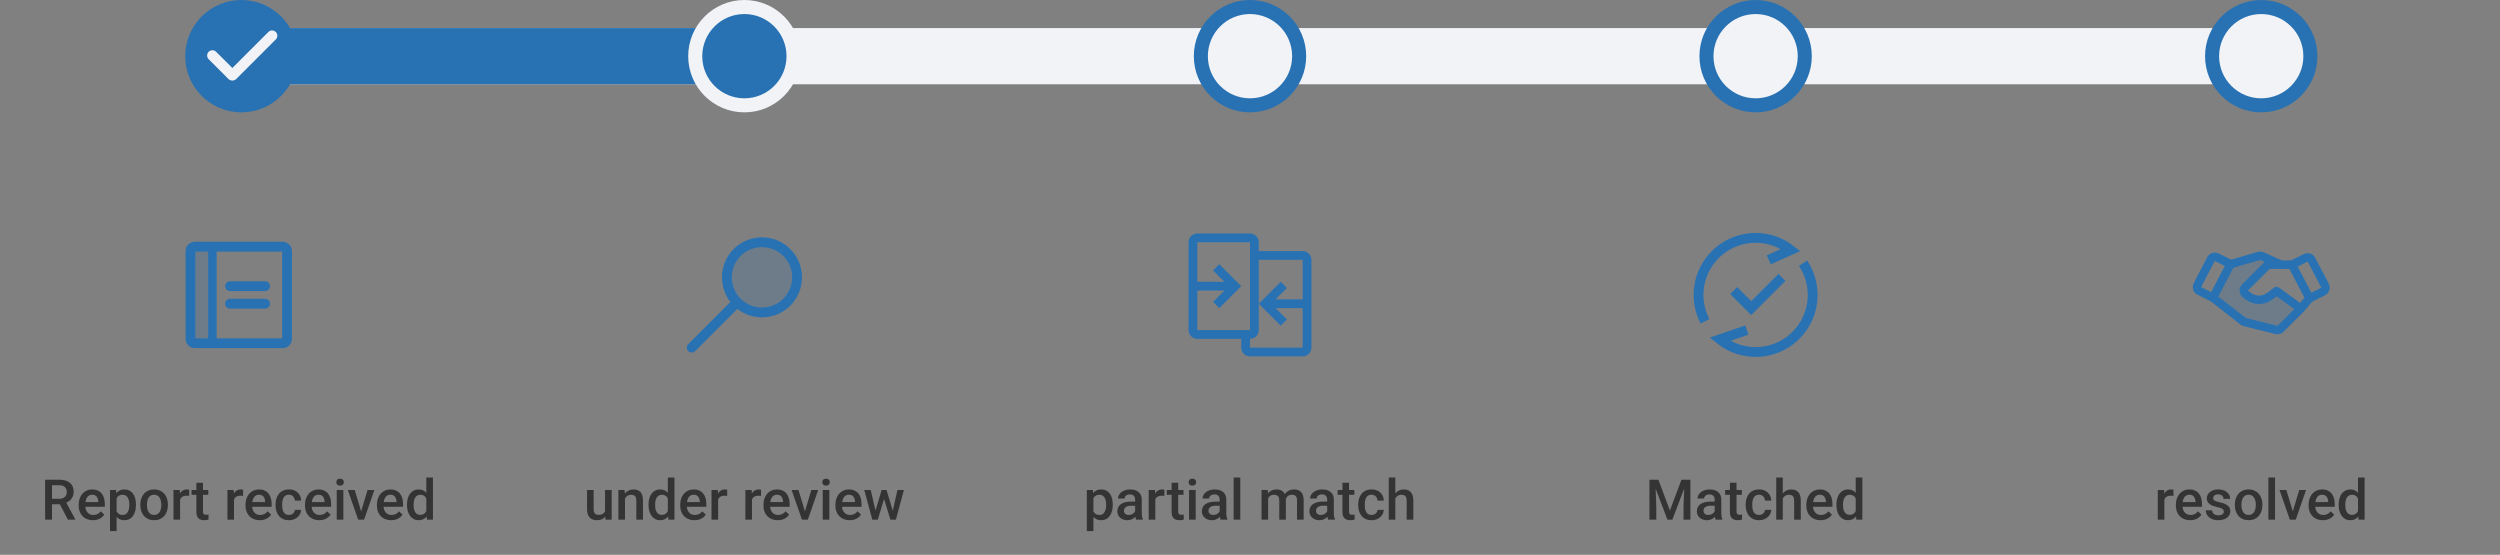 <svg width="356" height="79" viewBox="0 0 356 79" fill="none" xmlns="http://www.w3.org/2000/svg">
<rect x="0" y="0" width="356" height="79" fill="#808080" stroke="none"/>
<rect x="26.688" y="4" width="301" height="8" rx="4" fill="#F2F3F7"/>
<rect x="29" y="4" width="76" height="8" rx="4" fill="#2872B3"/>
<circle cx="34.375" cy="8" r="8" fill="#2872B3"/>
<path fill-rule="evenodd" clip-rule="evenodd" d="M39.273 4.556C39.414 4.696 39.493 4.887 39.493 5.086C39.493 5.285 39.414 5.475 39.273 5.616L33.651 11.238C33.577 11.312 33.489 11.371 33.392 11.411C33.295 11.451 33.191 11.472 33.086 11.472C32.981 11.472 32.877 11.451 32.78 11.411C32.682 11.371 32.594 11.312 32.52 11.238L29.727 8.445C29.655 8.376 29.598 8.293 29.559 8.202C29.52 8.11 29.499 8.012 29.498 7.912C29.497 7.812 29.516 7.714 29.554 7.622C29.592 7.529 29.647 7.446 29.718 7.375C29.788 7.305 29.872 7.249 29.964 7.211C30.056 7.174 30.155 7.155 30.255 7.156C30.354 7.156 30.453 7.177 30.544 7.216C30.636 7.256 30.718 7.313 30.788 7.385L33.086 9.682L38.212 4.556C38.282 4.486 38.364 4.431 38.455 4.393C38.546 4.355 38.644 4.336 38.742 4.336C38.841 4.336 38.939 4.355 39.03 4.393C39.121 4.431 39.203 4.486 39.273 4.556Z" fill="#F2F3F7"/>
<circle cx="106" cy="8" r="7" fill="#2872B3" stroke="#F2F3F7" stroke-width="2"/>
<circle cx="178" cy="8" r="7" fill="#F2F3F7" stroke="#2872B3" stroke-width="2"/>
<circle cx="250" cy="8" r="7" fill="#F2F3F7" stroke="#2872B3" stroke-width="2"/>
<circle cx="322" cy="8" r="7" fill="#F2F3F7" stroke="#2872B3" stroke-width="2"/>
<path opacity="0.2" d="M30.25 48.875H27.75C27.584 48.875 27.425 48.809 27.308 48.692C27.191 48.575 27.125 48.416 27.125 48.25V35.75C27.125 35.584 27.191 35.425 27.308 35.308C27.425 35.191 27.584 35.125 27.75 35.125H30.25V48.875Z" fill="#2872B3"/>
<path d="M32.75 40.75H37.75" stroke="#2872B3" stroke-width="1.4" stroke-linecap="round" stroke-linejoin="round"/>
<path d="M32.75 43.25H37.75" stroke="#2872B3" stroke-width="1.4" stroke-linecap="round" stroke-linejoin="round"/>
<path d="M40.25 35.125H27.75C27.405 35.125 27.125 35.405 27.125 35.75V48.25C27.125 48.595 27.405 48.875 27.75 48.875H40.25C40.595 48.875 40.875 48.595 40.875 48.25V35.75C40.875 35.405 40.595 35.125 40.25 35.125Z" stroke="#2872B3" stroke-width="1.4" stroke-linecap="round" stroke-linejoin="round"/>
<path d="M30.25 35.125V48.875" stroke="#2872B3" stroke-width="1.2" stroke-linecap="round" stroke-linejoin="round"/>
<path d="M6.426 68.312H8.438C8.87 68.312 9.238 68.378 9.543 68.508C9.848 68.638 10.081 68.831 10.242 69.086C10.406 69.338 10.488 69.651 10.488 70.023C10.488 70.307 10.436 70.557 10.332 70.773C10.228 70.99 10.081 71.172 9.891 71.32C9.701 71.466 9.474 71.579 9.211 71.66L8.914 71.805H7.105L7.098 71.027H8.453C8.688 71.027 8.883 70.986 9.039 70.902C9.195 70.819 9.312 70.706 9.391 70.562C9.471 70.417 9.512 70.253 9.512 70.07C9.512 69.872 9.473 69.701 9.395 69.555C9.319 69.406 9.202 69.293 9.043 69.215C8.884 69.134 8.682 69.094 8.438 69.094H7.406V74H6.426V68.312ZM9.672 74L8.336 71.445L9.363 71.441L10.719 73.949V74H9.672ZM13.234 74.078C12.922 74.078 12.639 74.027 12.387 73.926C12.137 73.822 11.923 73.677 11.746 73.492C11.572 73.307 11.438 73.09 11.344 72.84C11.25 72.59 11.203 72.32 11.203 72.031V71.875C11.203 71.544 11.251 71.245 11.348 70.977C11.444 70.708 11.578 70.479 11.75 70.289C11.922 70.096 12.125 69.949 12.359 69.848C12.594 69.746 12.848 69.695 13.121 69.695C13.423 69.695 13.688 69.746 13.914 69.848C14.141 69.949 14.328 70.092 14.477 70.277C14.628 70.46 14.74 70.677 14.812 70.93C14.888 71.182 14.926 71.461 14.926 71.766V72.168H11.66V71.492H13.996V71.418C13.991 71.249 13.957 71.09 13.895 70.941C13.835 70.793 13.742 70.673 13.617 70.582C13.492 70.491 13.325 70.445 13.117 70.445C12.961 70.445 12.822 70.479 12.699 70.547C12.579 70.612 12.479 70.707 12.398 70.832C12.318 70.957 12.255 71.108 12.211 71.285C12.169 71.46 12.148 71.656 12.148 71.875V72.031C12.148 72.216 12.173 72.388 12.223 72.547C12.275 72.703 12.35 72.84 12.449 72.957C12.548 73.074 12.668 73.167 12.809 73.234C12.949 73.299 13.109 73.332 13.289 73.332C13.516 73.332 13.717 73.287 13.895 73.195C14.072 73.104 14.225 72.975 14.355 72.809L14.852 73.289C14.76 73.422 14.642 73.549 14.496 73.672C14.35 73.792 14.172 73.889 13.961 73.965C13.753 74.04 13.51 74.078 13.234 74.078ZM16.605 70.586V75.625H15.664V69.773H16.531L16.605 70.586ZM19.359 71.848V71.93C19.359 72.237 19.323 72.522 19.25 72.785C19.18 73.046 19.074 73.273 18.934 73.469C18.796 73.662 18.625 73.811 18.422 73.918C18.219 74.025 17.984 74.078 17.719 74.078C17.456 74.078 17.225 74.03 17.027 73.934C16.832 73.835 16.667 73.695 16.531 73.516C16.396 73.336 16.287 73.125 16.203 72.883C16.122 72.638 16.065 72.37 16.031 72.078V71.762C16.065 71.452 16.122 71.171 16.203 70.918C16.287 70.665 16.396 70.448 16.531 70.266C16.667 70.083 16.832 69.943 17.027 69.844C17.223 69.745 17.451 69.695 17.711 69.695C17.977 69.695 18.212 69.747 18.418 69.852C18.624 69.953 18.797 70.099 18.938 70.289C19.078 70.477 19.184 70.703 19.254 70.969C19.324 71.232 19.359 71.525 19.359 71.848ZM18.418 71.93V71.848C18.418 71.652 18.4 71.471 18.363 71.305C18.327 71.135 18.27 70.987 18.191 70.859C18.113 70.732 18.013 70.633 17.891 70.562C17.771 70.49 17.626 70.453 17.457 70.453C17.29 70.453 17.147 70.482 17.027 70.539C16.908 70.594 16.807 70.671 16.727 70.769C16.646 70.868 16.583 70.984 16.539 71.117C16.495 71.247 16.463 71.389 16.445 71.543V72.301C16.477 72.488 16.53 72.66 16.605 72.816C16.681 72.973 16.788 73.098 16.926 73.191C17.066 73.283 17.246 73.328 17.465 73.328C17.634 73.328 17.779 73.292 17.898 73.219C18.018 73.146 18.116 73.046 18.191 72.918C18.27 72.788 18.327 72.638 18.363 72.469C18.4 72.299 18.418 72.12 18.418 71.93ZM19.98 71.934V71.844C19.98 71.539 20.025 71.257 20.113 70.996C20.202 70.733 20.329 70.505 20.496 70.312C20.665 70.117 20.871 69.966 21.113 69.859C21.358 69.75 21.634 69.695 21.941 69.695C22.251 69.695 22.527 69.75 22.77 69.859C23.014 69.966 23.221 70.117 23.391 70.312C23.56 70.505 23.689 70.733 23.777 70.996C23.866 71.257 23.91 71.539 23.91 71.844V71.934C23.91 72.238 23.866 72.521 23.777 72.781C23.689 73.042 23.56 73.269 23.391 73.465C23.221 73.658 23.016 73.809 22.773 73.918C22.531 74.025 22.256 74.078 21.949 74.078C21.639 74.078 21.362 74.025 21.117 73.918C20.875 73.809 20.669 73.658 20.5 73.465C20.331 73.269 20.202 73.042 20.113 72.781C20.025 72.521 19.98 72.238 19.98 71.934ZM20.922 71.844V71.934C20.922 72.124 20.941 72.303 20.98 72.473C21.02 72.642 21.081 72.79 21.164 72.918C21.247 73.046 21.354 73.146 21.484 73.219C21.615 73.292 21.77 73.328 21.949 73.328C22.124 73.328 22.275 73.292 22.402 73.219C22.533 73.146 22.639 73.046 22.723 72.918C22.806 72.79 22.867 72.642 22.906 72.473C22.948 72.303 22.969 72.124 22.969 71.934V71.844C22.969 71.656 22.948 71.479 22.906 71.312C22.867 71.143 22.805 70.993 22.719 70.863C22.635 70.733 22.529 70.632 22.398 70.559C22.271 70.483 22.119 70.445 21.941 70.445C21.764 70.445 21.611 70.483 21.48 70.559C21.353 70.632 21.247 70.733 21.164 70.863C21.081 70.993 21.02 71.143 20.98 71.312C20.941 71.479 20.922 71.656 20.922 71.844ZM25.645 70.578V74H24.703V69.773H25.602L25.645 70.578ZM26.938 69.746L26.93 70.621C26.872 70.611 26.81 70.603 26.742 70.598C26.677 70.592 26.612 70.59 26.547 70.59C26.385 70.59 26.244 70.613 26.121 70.66C25.999 70.704 25.896 70.769 25.812 70.856C25.732 70.939 25.669 71.04 25.625 71.16C25.581 71.28 25.555 71.414 25.547 71.562L25.332 71.578C25.332 71.312 25.358 71.066 25.41 70.84C25.462 70.613 25.54 70.414 25.645 70.242C25.751 70.07 25.884 69.936 26.043 69.84C26.204 69.743 26.391 69.695 26.602 69.695C26.659 69.695 26.72 69.701 26.785 69.711C26.853 69.721 26.904 69.733 26.938 69.746ZM29.66 69.773V70.461H27.277V69.773H29.66ZM27.965 68.738H28.906V72.832C28.906 72.962 28.924 73.062 28.961 73.133C29 73.201 29.053 73.246 29.121 73.269C29.189 73.293 29.268 73.305 29.359 73.305C29.424 73.305 29.487 73.301 29.547 73.293C29.607 73.285 29.655 73.277 29.691 73.269L29.695 73.988C29.617 74.012 29.526 74.033 29.422 74.051C29.32 74.069 29.203 74.078 29.07 74.078C28.854 74.078 28.663 74.04 28.496 73.965C28.329 73.887 28.199 73.76 28.105 73.586C28.012 73.412 27.965 73.18 27.965 72.891V68.738ZM33.324 70.578V74H32.383V69.773H33.281L33.324 70.578ZM34.617 69.746L34.609 70.621C34.552 70.611 34.49 70.603 34.422 70.598C34.357 70.592 34.292 70.59 34.227 70.59C34.065 70.59 33.923 70.613 33.801 70.66C33.678 70.704 33.575 70.769 33.492 70.856C33.411 70.939 33.349 71.04 33.305 71.16C33.26 71.28 33.234 71.414 33.227 71.562L33.012 71.578C33.012 71.312 33.038 71.066 33.09 70.84C33.142 70.613 33.22 70.414 33.324 70.242C33.431 70.07 33.564 69.936 33.723 69.84C33.884 69.743 34.07 69.695 34.281 69.695C34.339 69.695 34.4 69.701 34.465 69.711C34.533 69.721 34.583 69.733 34.617 69.746ZM36.992 74.078C36.68 74.078 36.397 74.027 36.145 73.926C35.895 73.822 35.681 73.677 35.504 73.492C35.329 73.307 35.195 73.09 35.102 72.84C35.008 72.59 34.961 72.32 34.961 72.031V71.875C34.961 71.544 35.009 71.245 35.105 70.977C35.202 70.708 35.336 70.479 35.508 70.289C35.68 70.096 35.883 69.949 36.117 69.848C36.352 69.746 36.605 69.695 36.879 69.695C37.181 69.695 37.445 69.746 37.672 69.848C37.898 69.949 38.086 70.092 38.234 70.277C38.385 70.46 38.497 70.677 38.57 70.93C38.646 71.182 38.684 71.461 38.684 71.766V72.168H35.418V71.492H37.754V71.418C37.749 71.249 37.715 71.09 37.652 70.941C37.592 70.793 37.5 70.673 37.375 70.582C37.25 70.491 37.083 70.445 36.875 70.445C36.719 70.445 36.579 70.479 36.457 70.547C36.337 70.612 36.237 70.707 36.156 70.832C36.075 70.957 36.013 71.108 35.969 71.285C35.927 71.46 35.906 71.656 35.906 71.875V72.031C35.906 72.216 35.931 72.388 35.98 72.547C36.033 72.703 36.108 72.84 36.207 72.957C36.306 73.074 36.426 73.167 36.566 73.234C36.707 73.299 36.867 73.332 37.047 73.332C37.273 73.332 37.475 73.287 37.652 73.195C37.829 73.104 37.983 72.975 38.113 72.809L38.609 73.289C38.518 73.422 38.4 73.549 38.254 73.672C38.108 73.792 37.93 73.889 37.719 73.965C37.51 74.04 37.268 74.078 36.992 74.078ZM41.145 73.328C41.298 73.328 41.436 73.298 41.559 73.238C41.684 73.176 41.784 73.09 41.859 72.981C41.938 72.871 41.98 72.745 41.988 72.602H42.875C42.87 72.875 42.789 73.124 42.633 73.348C42.477 73.572 42.27 73.75 42.012 73.883C41.754 74.013 41.469 74.078 41.156 74.078C40.833 74.078 40.552 74.023 40.312 73.914C40.073 73.802 39.874 73.648 39.715 73.453C39.556 73.258 39.436 73.033 39.355 72.777C39.277 72.522 39.238 72.249 39.238 71.957V71.82C39.238 71.529 39.277 71.255 39.355 71C39.436 70.742 39.556 70.516 39.715 70.32C39.874 70.125 40.073 69.973 40.312 69.863C40.552 69.751 40.832 69.695 41.152 69.695C41.491 69.695 41.788 69.763 42.043 69.898C42.298 70.031 42.499 70.217 42.645 70.457C42.793 70.694 42.87 70.97 42.875 71.285H41.988C41.98 71.129 41.941 70.988 41.871 70.863C41.803 70.736 41.707 70.634 41.582 70.559C41.46 70.483 41.312 70.445 41.141 70.445C40.95 70.445 40.793 70.484 40.668 70.562C40.543 70.638 40.445 70.742 40.375 70.875C40.305 71.005 40.254 71.152 40.223 71.316C40.194 71.478 40.18 71.646 40.18 71.82V71.957C40.18 72.132 40.194 72.301 40.223 72.465C40.251 72.629 40.301 72.776 40.371 72.906C40.444 73.034 40.543 73.137 40.668 73.215C40.793 73.29 40.952 73.328 41.145 73.328ZM45.461 74.078C45.148 74.078 44.866 74.027 44.613 73.926C44.363 73.822 44.15 73.677 43.973 73.492C43.798 73.307 43.664 73.09 43.57 72.84C43.477 72.59 43.43 72.32 43.43 72.031V71.875C43.43 71.544 43.478 71.245 43.574 70.977C43.671 70.708 43.805 70.479 43.977 70.289C44.148 70.096 44.352 69.949 44.586 69.848C44.82 69.746 45.074 69.695 45.348 69.695C45.65 69.695 45.914 69.746 46.141 69.848C46.367 69.949 46.555 70.092 46.703 70.277C46.854 70.46 46.966 70.677 47.039 70.93C47.115 71.182 47.152 71.461 47.152 71.766V72.168H43.887V71.492H46.223V71.418C46.217 71.249 46.184 71.09 46.121 70.941C46.061 70.793 45.969 70.673 45.844 70.582C45.719 70.491 45.552 70.445 45.344 70.445C45.188 70.445 45.048 70.479 44.926 70.547C44.806 70.612 44.706 70.707 44.625 70.832C44.544 70.957 44.482 71.108 44.438 71.285C44.396 71.46 44.375 71.656 44.375 71.875V72.031C44.375 72.216 44.4 72.388 44.449 72.547C44.501 72.703 44.577 72.84 44.676 72.957C44.775 73.074 44.895 73.167 45.035 73.234C45.176 73.299 45.336 73.332 45.516 73.332C45.742 73.332 45.944 73.287 46.121 73.195C46.298 73.104 46.452 72.975 46.582 72.809L47.078 73.289C46.987 73.422 46.868 73.549 46.723 73.672C46.577 73.792 46.398 73.889 46.188 73.965C45.979 74.04 45.737 74.078 45.461 74.078ZM48.895 69.773V74H47.949V69.773H48.895ZM47.887 68.664C47.887 68.521 47.934 68.402 48.027 68.309C48.124 68.212 48.257 68.164 48.426 68.164C48.592 68.164 48.724 68.212 48.82 68.309C48.917 68.402 48.965 68.521 48.965 68.664C48.965 68.805 48.917 68.922 48.82 69.016C48.724 69.109 48.592 69.156 48.426 69.156C48.257 69.156 48.124 69.109 48.027 69.016C47.934 68.922 47.887 68.805 47.887 68.664ZM51.301 73.254L52.336 69.773H53.312L51.844 74H51.234L51.301 73.254ZM50.508 69.773L51.562 73.269L51.613 74H51.004L49.527 69.773H50.508ZM55.703 74.078C55.391 74.078 55.108 74.027 54.855 73.926C54.605 73.822 54.392 73.677 54.215 73.492C54.04 73.307 53.906 73.09 53.812 72.84C53.719 72.59 53.672 72.32 53.672 72.031V71.875C53.672 71.544 53.72 71.245 53.816 70.977C53.913 70.708 54.047 70.479 54.219 70.289C54.391 70.096 54.594 69.949 54.828 69.848C55.062 69.746 55.316 69.695 55.59 69.695C55.892 69.695 56.156 69.746 56.383 69.848C56.609 69.949 56.797 70.092 56.945 70.277C57.096 70.46 57.208 70.677 57.281 70.93C57.357 71.182 57.395 71.461 57.395 71.766V72.168H54.129V71.492H56.465V71.418C56.46 71.249 56.426 71.09 56.363 70.941C56.303 70.793 56.211 70.673 56.086 70.582C55.961 70.491 55.794 70.445 55.586 70.445C55.43 70.445 55.29 70.479 55.168 70.547C55.048 70.612 54.948 70.707 54.867 70.832C54.786 70.957 54.724 71.108 54.68 71.285C54.638 71.46 54.617 71.656 54.617 71.875V72.031C54.617 72.216 54.642 72.388 54.691 72.547C54.743 72.703 54.819 72.84 54.918 72.957C55.017 73.074 55.137 73.167 55.277 73.234C55.418 73.299 55.578 73.332 55.758 73.332C55.984 73.332 56.186 73.287 56.363 73.195C56.54 73.104 56.694 72.975 56.824 72.809L57.32 73.289C57.229 73.422 57.111 73.549 56.965 73.672C56.819 73.792 56.641 73.889 56.43 73.965C56.221 74.04 55.979 74.078 55.703 74.078ZM60.707 73.125V68H61.652V74H60.797L60.707 73.125ZM57.957 71.934V71.852C57.957 71.531 57.995 71.24 58.07 70.977C58.146 70.711 58.255 70.483 58.398 70.293C58.542 70.1 58.716 69.953 58.922 69.852C59.128 69.747 59.359 69.695 59.617 69.695C59.872 69.695 60.096 69.745 60.289 69.844C60.482 69.943 60.646 70.085 60.781 70.269C60.917 70.452 61.025 70.671 61.105 70.926C61.186 71.178 61.243 71.46 61.277 71.769V72.031C61.243 72.333 61.186 72.609 61.105 72.859C61.025 73.109 60.917 73.326 60.781 73.508C60.646 73.69 60.48 73.831 60.285 73.93C60.092 74.029 59.867 74.078 59.609 74.078C59.354 74.078 59.124 74.025 58.918 73.918C58.715 73.811 58.542 73.662 58.398 73.469C58.255 73.276 58.146 73.049 58.07 72.789C57.995 72.526 57.957 72.241 57.957 71.934ZM58.898 71.852V71.934C58.898 72.126 58.915 72.306 58.949 72.473C58.986 72.639 59.042 72.787 59.117 72.914C59.193 73.039 59.29 73.138 59.41 73.211C59.533 73.281 59.678 73.316 59.848 73.316C60.061 73.316 60.237 73.269 60.375 73.176C60.513 73.082 60.621 72.956 60.699 72.797C60.78 72.635 60.835 72.456 60.863 72.258V71.551C60.848 71.397 60.815 71.254 60.766 71.121C60.719 70.988 60.655 70.872 60.574 70.773C60.493 70.672 60.393 70.594 60.273 70.539C60.156 70.482 60.017 70.453 59.855 70.453C59.684 70.453 59.538 70.49 59.418 70.562C59.298 70.635 59.199 70.736 59.121 70.863C59.046 70.991 58.99 71.139 58.953 71.309C58.917 71.478 58.898 71.659 58.898 71.852Z" fill="#343434"/>
<path d="M104.967 43.033C103.017 41.083 103.017 37.917 104.967 35.958C106.917 34.008 110.083 34.008 112.042 35.958C113.992 37.908 113.992 41.075 112.042 43.033C110.092 44.983 106.925 44.983 104.967 43.033Z" fill="#2872B3" fill-opacity="0.2" stroke="#2872B3" stroke-width="1.4" stroke-linecap="round" stroke-linejoin="round"/>
<path d="M104.75 43.25L98.5 49.5" stroke="#2872B3" stroke-width="1.4" stroke-linecap="round" stroke-linejoin="round"/>
<path d="M86.156 73.004V69.773H87.102V74H86.211L86.156 73.004ZM86.289 72.125L86.606 72.117C86.606 72.401 86.574 72.663 86.512 72.902C86.449 73.139 86.353 73.346 86.223 73.523C86.092 73.698 85.926 73.835 85.723 73.934C85.519 74.03 85.276 74.078 84.992 74.078C84.787 74.078 84.598 74.048 84.426 73.988C84.254 73.928 84.106 73.836 83.981 73.711C83.858 73.586 83.763 73.423 83.695 73.223C83.628 73.022 83.594 72.783 83.594 72.504V69.773H84.535V72.512C84.535 72.665 84.553 72.794 84.59 72.898C84.626 73 84.676 73.082 84.738 73.144C84.801 73.207 84.874 73.251 84.957 73.277C85.04 73.303 85.129 73.316 85.223 73.316C85.491 73.316 85.702 73.264 85.856 73.16C86.012 73.053 86.122 72.91 86.188 72.731C86.255 72.551 86.289 72.349 86.289 72.125ZM89 70.676V74H88.059V69.773H88.945L89 70.676ZM88.832 71.731L88.527 71.727C88.53 71.427 88.572 71.152 88.652 70.902C88.736 70.652 88.85 70.438 88.996 70.258C89.144 70.078 89.322 69.94 89.527 69.844C89.733 69.745 89.962 69.695 90.215 69.695C90.418 69.695 90.602 69.724 90.766 69.781C90.932 69.836 91.074 69.926 91.191 70.051C91.311 70.176 91.402 70.338 91.465 70.539C91.527 70.737 91.559 70.981 91.559 71.269V74H90.613V71.266C90.613 71.062 90.583 70.902 90.523 70.785C90.466 70.665 90.382 70.581 90.269 70.531C90.16 70.479 90.023 70.453 89.859 70.453C89.698 70.453 89.553 70.487 89.426 70.555C89.298 70.622 89.19 70.715 89.102 70.832C89.016 70.949 88.949 71.085 88.902 71.238C88.856 71.392 88.832 71.556 88.832 71.731ZM95.098 73.125V68H96.043V74H95.188L95.098 73.125ZM92.348 71.934V71.852C92.348 71.531 92.385 71.24 92.461 70.977C92.537 70.711 92.646 70.483 92.789 70.293C92.932 70.1 93.107 69.953 93.312 69.852C93.518 69.747 93.75 69.695 94.008 69.695C94.263 69.695 94.487 69.745 94.68 69.844C94.872 69.943 95.037 70.085 95.172 70.269C95.307 70.452 95.415 70.671 95.496 70.926C95.577 71.178 95.634 71.46 95.668 71.769V72.031C95.634 72.333 95.577 72.609 95.496 72.859C95.415 73.109 95.307 73.326 95.172 73.508C95.037 73.69 94.871 73.831 94.676 73.93C94.483 74.029 94.258 74.078 94 74.078C93.745 74.078 93.514 74.025 93.309 73.918C93.106 73.811 92.932 73.662 92.789 73.469C92.646 73.276 92.537 73.049 92.461 72.789C92.385 72.526 92.348 72.241 92.348 71.934ZM93.289 71.852V71.934C93.289 72.126 93.306 72.306 93.34 72.473C93.376 72.639 93.432 72.787 93.508 72.914C93.583 73.039 93.681 73.138 93.801 73.211C93.923 73.281 94.069 73.316 94.238 73.316C94.452 73.316 94.628 73.269 94.766 73.176C94.904 73.082 95.012 72.956 95.09 72.797C95.171 72.635 95.225 72.456 95.254 72.258V71.551C95.238 71.397 95.206 71.254 95.156 71.121C95.109 70.988 95.046 70.872 94.965 70.773C94.884 70.672 94.784 70.594 94.664 70.539C94.547 70.482 94.408 70.453 94.246 70.453C94.074 70.453 93.928 70.49 93.809 70.562C93.689 70.635 93.59 70.736 93.512 70.863C93.436 70.991 93.38 71.139 93.344 71.309C93.307 71.478 93.289 71.659 93.289 71.852ZM98.891 74.078C98.578 74.078 98.296 74.027 98.043 73.926C97.793 73.822 97.579 73.677 97.402 73.492C97.228 73.307 97.094 73.09 97 72.84C96.906 72.59 96.859 72.32 96.859 72.031V71.875C96.859 71.544 96.908 71.245 97.004 70.977C97.1 70.708 97.234 70.479 97.406 70.289C97.578 70.096 97.781 69.949 98.016 69.848C98.25 69.746 98.504 69.695 98.777 69.695C99.079 69.695 99.344 69.746 99.57 69.848C99.797 69.949 99.984 70.092 100.133 70.277C100.284 70.46 100.396 70.677 100.469 70.93C100.544 71.182 100.582 71.461 100.582 71.766V72.168H97.316V71.492H99.652V71.418C99.647 71.249 99.613 71.09 99.551 70.941C99.491 70.793 99.398 70.673 99.273 70.582C99.148 70.491 98.982 70.445 98.773 70.445C98.617 70.445 98.478 70.479 98.356 70.547C98.236 70.612 98.135 70.707 98.055 70.832C97.974 70.957 97.912 71.108 97.867 71.285C97.826 71.46 97.805 71.656 97.805 71.875V72.031C97.805 72.216 97.829 72.388 97.879 72.547C97.931 72.703 98.007 72.84 98.106 72.957C98.204 73.074 98.324 73.167 98.465 73.234C98.606 73.299 98.766 73.332 98.945 73.332C99.172 73.332 99.374 73.287 99.551 73.195C99.728 73.104 99.882 72.975 100.012 72.809L100.508 73.289C100.417 73.422 100.298 73.549 100.152 73.672C100.007 73.792 99.828 73.889 99.617 73.965C99.409 74.04 99.167 74.078 98.891 74.078ZM102.262 70.578V74H101.32V69.773H102.219L102.262 70.578ZM103.555 69.746L103.547 70.621C103.49 70.611 103.427 70.603 103.359 70.598C103.294 70.592 103.229 70.59 103.164 70.59C103.003 70.59 102.861 70.613 102.738 70.66C102.616 70.704 102.513 70.769 102.43 70.856C102.349 70.939 102.286 71.04 102.242 71.16C102.198 71.28 102.172 71.414 102.164 71.562L101.949 71.578C101.949 71.312 101.975 71.066 102.027 70.84C102.079 70.613 102.158 70.414 102.262 70.242C102.368 70.07 102.501 69.936 102.66 69.84C102.822 69.743 103.008 69.695 103.219 69.695C103.276 69.695 103.337 69.701 103.402 69.711C103.47 69.721 103.521 69.733 103.555 69.746ZM107.082 70.578V74H106.141V69.773H107.039L107.082 70.578ZM108.375 69.746L108.367 70.621C108.31 70.611 108.247 70.603 108.18 70.598C108.115 70.592 108.049 70.59 107.984 70.59C107.823 70.59 107.681 70.613 107.559 70.66C107.436 70.704 107.333 70.769 107.25 70.856C107.169 70.939 107.107 71.04 107.062 71.16C107.018 71.28 106.992 71.414 106.984 71.562L106.77 71.578C106.77 71.312 106.796 71.066 106.848 70.84C106.9 70.613 106.978 70.414 107.082 70.242C107.189 70.07 107.322 69.936 107.48 69.84C107.642 69.743 107.828 69.695 108.039 69.695C108.096 69.695 108.158 69.701 108.223 69.711C108.29 69.721 108.341 69.733 108.375 69.746ZM110.75 74.078C110.438 74.078 110.155 74.027 109.902 73.926C109.652 73.822 109.439 73.677 109.262 73.492C109.087 73.307 108.953 73.09 108.859 72.84C108.766 72.59 108.719 72.32 108.719 72.031V71.875C108.719 71.544 108.767 71.245 108.863 70.977C108.96 70.708 109.094 70.479 109.266 70.289C109.438 70.096 109.641 69.949 109.875 69.848C110.109 69.746 110.363 69.695 110.637 69.695C110.939 69.695 111.203 69.746 111.43 69.848C111.656 69.949 111.844 70.092 111.992 70.277C112.143 70.46 112.255 70.677 112.328 70.93C112.404 71.182 112.441 71.461 112.441 71.766V72.168H109.176V71.492H111.512V71.418C111.507 71.249 111.473 71.09 111.41 70.941C111.35 70.793 111.258 70.673 111.133 70.582C111.008 70.491 110.841 70.445 110.633 70.445C110.477 70.445 110.337 70.479 110.215 70.547C110.095 70.612 109.995 70.707 109.914 70.832C109.833 70.957 109.771 71.108 109.727 71.285C109.685 71.46 109.664 71.656 109.664 71.875V72.031C109.664 72.216 109.689 72.388 109.738 72.547C109.79 72.703 109.866 72.84 109.965 72.957C110.064 73.074 110.184 73.167 110.324 73.234C110.465 73.299 110.625 73.332 110.805 73.332C111.031 73.332 111.233 73.287 111.41 73.195C111.587 73.104 111.741 72.975 111.871 72.809L112.367 73.289C112.276 73.422 112.158 73.549 112.012 73.672C111.866 73.792 111.688 73.889 111.477 73.965C111.268 74.04 111.026 74.078 110.75 74.078ZM114.496 73.254L115.531 69.773H116.508L115.039 74H114.43L114.496 73.254ZM113.703 69.773L114.758 73.269L114.809 74H114.199L112.723 69.773H113.703ZM118.098 69.773V74H117.152V69.773H118.098ZM117.09 68.664C117.09 68.521 117.137 68.402 117.23 68.309C117.327 68.212 117.46 68.164 117.629 68.164C117.796 68.164 117.927 68.212 118.023 68.309C118.12 68.402 118.168 68.521 118.168 68.664C118.168 68.805 118.12 68.922 118.023 69.016C117.927 69.109 117.796 69.156 117.629 69.156C117.46 69.156 117.327 69.109 117.23 69.016C117.137 68.922 117.09 68.805 117.09 68.664ZM120.992 74.078C120.68 74.078 120.397 74.027 120.145 73.926C119.895 73.822 119.681 73.677 119.504 73.492C119.329 73.307 119.195 73.09 119.102 72.84C119.008 72.59 118.961 72.32 118.961 72.031V71.875C118.961 71.544 119.009 71.245 119.105 70.977C119.202 70.708 119.336 70.479 119.508 70.289C119.68 70.096 119.883 69.949 120.117 69.848C120.352 69.746 120.605 69.695 120.879 69.695C121.181 69.695 121.445 69.746 121.672 69.848C121.898 69.949 122.086 70.092 122.234 70.277C122.385 70.46 122.497 70.677 122.57 70.93C122.646 71.182 122.684 71.461 122.684 71.766V72.168H119.418V71.492H121.754V71.418C121.749 71.249 121.715 71.09 121.652 70.941C121.592 70.793 121.5 70.673 121.375 70.582C121.25 70.491 121.083 70.445 120.875 70.445C120.719 70.445 120.579 70.479 120.457 70.547C120.337 70.612 120.237 70.707 120.156 70.832C120.076 70.957 120.013 71.108 119.969 71.285C119.927 71.46 119.906 71.656 119.906 71.875V72.031C119.906 72.216 119.931 72.388 119.98 72.547C120.033 72.703 120.108 72.84 120.207 72.957C120.306 73.074 120.426 73.167 120.566 73.234C120.707 73.299 120.867 73.332 121.047 73.332C121.273 73.332 121.475 73.287 121.652 73.195C121.829 73.104 121.983 72.975 122.113 72.809L122.609 73.289C122.518 73.422 122.4 73.549 122.254 73.672C122.108 73.792 121.93 73.889 121.719 73.965C121.51 74.04 121.268 74.078 120.992 74.078ZM124.566 73.062L125.543 69.773H126.145L125.98 70.758L124.996 74H124.457L124.566 73.062ZM123.992 69.773L124.754 73.078L124.816 74H124.215L123.07 69.773H123.992ZM127.059 73.039L127.797 69.773H128.715L127.574 74H126.973L127.059 73.039ZM126.246 69.773L127.211 73.023L127.332 74H126.793L125.797 70.754L125.633 69.773H126.246Z" fill="#343434"/>
<path d="M185.5 35.75H179.25V34.5C179.25 34.169 179.118 33.85 178.884 33.616C178.649 33.382 178.332 33.25 178 33.25H170.5C170.168 33.25 169.851 33.382 169.616 33.616C169.382 33.85 169.25 34.169 169.25 34.5V47C169.25 47.331 169.382 47.65 169.616 47.884C169.851 48.118 170.168 48.25 170.5 48.25H176.75V49.5C176.75 49.831 176.882 50.15 177.116 50.384C177.351 50.618 177.668 50.75 178 50.75H185.5C185.832 50.75 186.149 50.618 186.384 50.384C186.618 50.15 186.75 49.831 186.75 49.5V37C186.75 36.669 186.618 36.35 186.384 36.116C186.149 35.882 185.832 35.75 185.5 35.75ZM170.5 41.375H174.356L172.744 42.994L173.625 43.875L176.75 40.75L173.625 37.625L172.744 38.506L174.356 40.125H170.5V34.5H178V47H170.5V41.375ZM178 49.5V48.25C178.332 48.25 178.649 48.118 178.884 47.884C179.118 47.65 179.25 47.331 179.25 47V37H185.5V42.625H181.644L183.256 41.006L182.375 40.125L179.25 43.25L182.375 46.375L183.256 45.494L181.644 43.875H185.5V49.5H178Z" fill="#2872B3"/>
<path d="M155.703 70.586V75.625H154.762V69.773H155.629L155.703 70.586ZM158.457 71.848V71.93C158.457 72.237 158.421 72.522 158.348 72.785C158.277 73.046 158.172 73.273 158.031 73.469C157.893 73.662 157.723 73.811 157.52 73.918C157.316 74.025 157.082 74.078 156.816 74.078C156.553 74.078 156.323 74.03 156.125 73.934C155.93 73.835 155.764 73.695 155.629 73.516C155.493 73.336 155.384 73.125 155.301 72.883C155.22 72.638 155.163 72.37 155.129 72.078V71.762C155.163 71.452 155.22 71.171 155.301 70.918C155.384 70.665 155.493 70.448 155.629 70.266C155.764 70.083 155.93 69.943 156.125 69.844C156.32 69.745 156.548 69.695 156.809 69.695C157.074 69.695 157.31 69.747 157.516 69.852C157.721 69.953 157.895 70.099 158.035 70.289C158.176 70.477 158.281 70.703 158.352 70.969C158.422 71.232 158.457 71.525 158.457 71.848ZM157.516 71.93V71.848C157.516 71.652 157.497 71.471 157.461 71.305C157.424 71.135 157.367 70.987 157.289 70.859C157.211 70.732 157.111 70.633 156.988 70.562C156.868 70.49 156.724 70.453 156.555 70.453C156.388 70.453 156.245 70.482 156.125 70.539C156.005 70.594 155.905 70.671 155.824 70.769C155.743 70.868 155.681 70.984 155.637 71.117C155.592 71.247 155.561 71.389 155.543 71.543V72.301C155.574 72.488 155.628 72.66 155.703 72.816C155.779 72.973 155.885 73.098 156.023 73.191C156.164 73.283 156.344 73.328 156.562 73.328C156.732 73.328 156.876 73.292 156.996 73.219C157.116 73.146 157.214 73.046 157.289 72.918C157.367 72.788 157.424 72.638 157.461 72.469C157.497 72.299 157.516 72.12 157.516 71.93ZM161.641 73.152V71.137C161.641 70.986 161.613 70.856 161.559 70.746C161.504 70.637 161.421 70.552 161.309 70.492C161.199 70.432 161.061 70.402 160.895 70.402C160.741 70.402 160.608 70.428 160.496 70.481C160.384 70.533 160.297 70.603 160.234 70.691C160.172 70.78 160.141 70.88 160.141 70.992H159.203C159.203 70.826 159.243 70.664 159.324 70.508C159.405 70.352 159.522 70.212 159.676 70.09C159.829 69.967 160.013 69.871 160.227 69.801C160.44 69.731 160.68 69.695 160.945 69.695C161.263 69.695 161.544 69.749 161.789 69.856C162.036 69.962 162.23 70.124 162.371 70.34C162.514 70.553 162.586 70.822 162.586 71.144V73.023C162.586 73.216 162.599 73.389 162.625 73.543C162.654 73.694 162.694 73.826 162.746 73.938V74H161.781C161.737 73.898 161.702 73.769 161.676 73.613C161.652 73.454 161.641 73.301 161.641 73.152ZM161.777 71.43L161.785 72.012H161.109C160.935 72.012 160.781 72.029 160.648 72.062C160.516 72.094 160.405 72.141 160.316 72.203C160.228 72.266 160.161 72.341 160.117 72.43C160.073 72.518 160.051 72.618 160.051 72.731C160.051 72.842 160.077 72.945 160.129 73.039C160.181 73.13 160.257 73.202 160.355 73.254C160.457 73.306 160.579 73.332 160.723 73.332C160.915 73.332 161.083 73.293 161.227 73.215C161.372 73.134 161.487 73.037 161.57 72.922C161.654 72.805 161.698 72.694 161.703 72.59L162.008 73.008C161.977 73.115 161.923 73.229 161.848 73.352C161.772 73.474 161.673 73.591 161.551 73.703C161.431 73.812 161.286 73.902 161.117 73.973C160.951 74.043 160.758 74.078 160.539 74.078C160.263 74.078 160.017 74.023 159.801 73.914C159.585 73.802 159.415 73.652 159.293 73.465C159.171 73.275 159.109 73.06 159.109 72.82C159.109 72.596 159.151 72.398 159.234 72.227C159.32 72.052 159.445 71.906 159.609 71.789C159.776 71.672 159.979 71.583 160.219 71.523C160.458 71.461 160.732 71.43 161.039 71.43H161.777ZM164.516 70.578V74H163.574V69.773H164.473L164.516 70.578ZM165.809 69.746L165.801 70.621C165.743 70.611 165.681 70.603 165.613 70.598C165.548 70.592 165.483 70.59 165.418 70.59C165.257 70.59 165.115 70.613 164.992 70.66C164.87 70.704 164.767 70.769 164.684 70.856C164.603 70.939 164.54 71.04 164.496 71.16C164.452 71.28 164.426 71.414 164.418 71.562L164.203 71.578C164.203 71.312 164.229 71.066 164.281 70.84C164.333 70.613 164.411 70.414 164.516 70.242C164.622 70.07 164.755 69.936 164.914 69.84C165.076 69.743 165.262 69.695 165.473 69.695C165.53 69.695 165.591 69.701 165.656 69.711C165.724 69.721 165.775 69.733 165.809 69.746ZM168.531 69.773V70.461H166.148V69.773H168.531ZM166.836 68.738H167.777V72.832C167.777 72.962 167.796 73.062 167.832 73.133C167.871 73.201 167.924 73.246 167.992 73.269C168.06 73.293 168.139 73.305 168.23 73.305C168.296 73.305 168.358 73.301 168.418 73.293C168.478 73.285 168.526 73.277 168.562 73.269L168.566 73.988C168.488 74.012 168.397 74.033 168.293 74.051C168.191 74.069 168.074 74.078 167.941 74.078C167.725 74.078 167.534 74.04 167.367 73.965C167.201 73.887 167.07 73.76 166.977 73.586C166.883 73.412 166.836 73.18 166.836 72.891V68.738ZM170.266 69.773V74H169.32V69.773H170.266ZM169.258 68.664C169.258 68.521 169.305 68.402 169.398 68.309C169.495 68.212 169.628 68.164 169.797 68.164C169.964 68.164 170.095 68.212 170.191 68.309C170.288 68.402 170.336 68.521 170.336 68.664C170.336 68.805 170.288 68.922 170.191 69.016C170.095 69.109 169.964 69.156 169.797 69.156C169.628 69.156 169.495 69.109 169.398 69.016C169.305 68.922 169.258 68.805 169.258 68.664ZM173.68 73.152V71.137C173.68 70.986 173.652 70.856 173.598 70.746C173.543 70.637 173.46 70.552 173.348 70.492C173.238 70.432 173.1 70.402 172.934 70.402C172.78 70.402 172.647 70.428 172.535 70.481C172.423 70.533 172.336 70.603 172.273 70.691C172.211 70.78 172.18 70.88 172.18 70.992H171.242C171.242 70.826 171.283 70.664 171.363 70.508C171.444 70.352 171.561 70.212 171.715 70.09C171.868 69.967 172.052 69.871 172.266 69.801C172.479 69.731 172.719 69.695 172.984 69.695C173.302 69.695 173.583 69.749 173.828 69.856C174.076 69.962 174.27 70.124 174.41 70.34C174.553 70.553 174.625 70.822 174.625 71.144V73.023C174.625 73.216 174.638 73.389 174.664 73.543C174.693 73.694 174.733 73.826 174.785 73.938V74H173.82C173.776 73.898 173.741 73.769 173.715 73.613C173.691 73.454 173.68 73.301 173.68 73.152ZM173.816 71.43L173.824 72.012H173.148C172.974 72.012 172.82 72.029 172.688 72.062C172.555 72.094 172.444 72.141 172.355 72.203C172.267 72.266 172.201 72.341 172.156 72.43C172.112 72.518 172.09 72.618 172.09 72.731C172.09 72.842 172.116 72.945 172.168 73.039C172.22 73.13 172.296 73.202 172.395 73.254C172.496 73.306 172.618 73.332 172.762 73.332C172.954 73.332 173.122 73.293 173.266 73.215C173.411 73.134 173.526 73.037 173.609 72.922C173.693 72.805 173.737 72.694 173.742 72.59L174.047 73.008C174.016 73.115 173.962 73.229 173.887 73.352C173.811 73.474 173.712 73.591 173.59 73.703C173.47 73.812 173.326 73.902 173.156 73.973C172.99 74.043 172.797 74.078 172.578 74.078C172.302 74.078 172.056 74.023 171.84 73.914C171.624 73.802 171.454 73.652 171.332 73.465C171.21 73.275 171.148 73.06 171.148 72.82C171.148 72.596 171.19 72.398 171.273 72.227C171.359 72.052 171.484 71.906 171.648 71.789C171.815 71.672 172.018 71.583 172.258 71.523C172.497 71.461 172.771 71.43 173.078 71.43H173.816ZM176.617 68V74H175.672V68H176.617ZM180.582 70.633V74H179.641V69.773H180.527L180.582 70.633ZM180.43 71.731L180.109 71.727C180.109 71.435 180.146 71.165 180.219 70.918C180.292 70.671 180.398 70.456 180.539 70.273C180.68 70.088 180.854 69.947 181.062 69.848C181.273 69.746 181.517 69.695 181.793 69.695C181.986 69.695 182.161 69.724 182.32 69.781C182.482 69.836 182.621 69.923 182.738 70.043C182.858 70.163 182.949 70.316 183.012 70.504C183.077 70.691 183.109 70.918 183.109 71.184V74H182.168V71.266C182.168 71.06 182.137 70.898 182.074 70.781C182.014 70.664 181.927 70.581 181.812 70.531C181.701 70.479 181.566 70.453 181.41 70.453C181.233 70.453 181.082 70.487 180.957 70.555C180.835 70.622 180.734 70.715 180.656 70.832C180.578 70.949 180.521 71.085 180.484 71.238C180.448 71.392 180.43 71.556 180.43 71.731ZM183.051 71.481L182.609 71.578C182.609 71.323 182.645 71.082 182.715 70.856C182.788 70.626 182.893 70.426 183.031 70.254C183.172 70.079 183.345 69.943 183.551 69.844C183.757 69.745 183.992 69.695 184.258 69.695C184.474 69.695 184.667 69.725 184.836 69.785C185.008 69.842 185.154 69.934 185.273 70.059C185.393 70.184 185.484 70.346 185.547 70.547C185.609 70.745 185.641 70.984 185.641 71.266V74H184.695V71.262C184.695 71.048 184.664 70.883 184.602 70.766C184.542 70.648 184.456 70.568 184.344 70.523C184.232 70.477 184.098 70.453 183.941 70.453C183.796 70.453 183.667 70.481 183.555 70.535C183.445 70.587 183.353 70.662 183.277 70.758C183.202 70.852 183.145 70.96 183.105 71.082C183.069 71.204 183.051 71.337 183.051 71.481ZM188.992 73.152V71.137C188.992 70.986 188.965 70.856 188.91 70.746C188.855 70.637 188.772 70.552 188.66 70.492C188.551 70.432 188.413 70.402 188.246 70.402C188.092 70.402 187.96 70.428 187.848 70.481C187.736 70.533 187.648 70.603 187.586 70.691C187.523 70.78 187.492 70.88 187.492 70.992H186.555C186.555 70.826 186.595 70.664 186.676 70.508C186.757 70.352 186.874 70.212 187.027 70.09C187.181 69.967 187.365 69.871 187.578 69.801C187.792 69.731 188.031 69.695 188.297 69.695C188.615 69.695 188.896 69.749 189.141 69.856C189.388 69.962 189.582 70.124 189.723 70.34C189.866 70.553 189.938 70.822 189.938 71.144V73.023C189.938 73.216 189.951 73.389 189.977 73.543C190.005 73.694 190.046 73.826 190.098 73.938V74H189.133C189.089 73.898 189.053 73.769 189.027 73.613C189.004 73.454 188.992 73.301 188.992 73.152ZM189.129 71.43L189.137 72.012H188.461C188.286 72.012 188.133 72.029 188 72.062C187.867 72.094 187.757 72.141 187.668 72.203C187.579 72.266 187.513 72.341 187.469 72.43C187.424 72.518 187.402 72.618 187.402 72.731C187.402 72.842 187.428 72.945 187.48 73.039C187.533 73.13 187.608 73.202 187.707 73.254C187.809 73.306 187.931 73.332 188.074 73.332C188.267 73.332 188.435 73.293 188.578 73.215C188.724 73.134 188.839 73.037 188.922 72.922C189.005 72.805 189.049 72.694 189.055 72.59L189.359 73.008C189.328 73.115 189.275 73.229 189.199 73.352C189.124 73.474 189.025 73.591 188.902 73.703C188.783 73.812 188.638 73.902 188.469 73.973C188.302 74.043 188.109 74.078 187.891 74.078C187.615 74.078 187.368 74.023 187.152 73.914C186.936 73.802 186.767 73.652 186.645 73.465C186.522 73.275 186.461 73.06 186.461 72.82C186.461 72.596 186.503 72.398 186.586 72.227C186.672 72.052 186.797 71.906 186.961 71.789C187.128 71.672 187.331 71.583 187.57 71.523C187.81 71.461 188.083 71.43 188.391 71.43H189.129ZM192.859 69.773V70.461H190.477V69.773H192.859ZM191.164 68.738H192.105V72.832C192.105 72.962 192.124 73.062 192.16 73.133C192.199 73.201 192.253 73.246 192.32 73.269C192.388 73.293 192.467 73.305 192.559 73.305C192.624 73.305 192.686 73.301 192.746 73.293C192.806 73.285 192.854 73.277 192.891 73.269L192.895 73.988C192.816 74.012 192.725 74.033 192.621 74.051C192.52 74.069 192.402 74.078 192.27 74.078C192.053 74.078 191.862 74.04 191.695 73.965C191.529 73.887 191.398 73.76 191.305 73.586C191.211 73.412 191.164 73.18 191.164 72.891V68.738ZM195.312 73.328C195.466 73.328 195.604 73.298 195.727 73.238C195.852 73.176 195.952 73.09 196.027 72.981C196.105 72.871 196.148 72.745 196.156 72.602H197.043C197.038 72.875 196.957 73.124 196.801 73.348C196.645 73.572 196.438 73.75 196.18 73.883C195.922 74.013 195.637 74.078 195.324 74.078C195.001 74.078 194.72 74.023 194.48 73.914C194.241 73.802 194.042 73.648 193.883 73.453C193.724 73.258 193.604 73.033 193.523 72.777C193.445 72.522 193.406 72.249 193.406 71.957V71.82C193.406 71.529 193.445 71.255 193.523 71C193.604 70.742 193.724 70.516 193.883 70.32C194.042 70.125 194.241 69.973 194.48 69.863C194.72 69.751 195 69.695 195.32 69.695C195.659 69.695 195.956 69.763 196.211 69.898C196.466 70.031 196.667 70.217 196.812 70.457C196.961 70.694 197.038 70.97 197.043 71.285H196.156C196.148 71.129 196.109 70.988 196.039 70.863C195.971 70.736 195.875 70.634 195.75 70.559C195.628 70.483 195.48 70.445 195.309 70.445C195.118 70.445 194.961 70.484 194.836 70.562C194.711 70.638 194.613 70.742 194.543 70.875C194.473 71.005 194.422 71.152 194.391 71.316C194.362 71.478 194.348 71.646 194.348 71.82V71.957C194.348 72.132 194.362 72.301 194.391 72.465C194.419 72.629 194.469 72.776 194.539 72.906C194.612 73.034 194.711 73.137 194.836 73.215C194.961 73.29 195.12 73.328 195.312 73.328ZM198.695 68V74H197.758V68H198.695ZM198.531 71.731L198.227 71.727C198.229 71.435 198.27 71.165 198.348 70.918C198.428 70.671 198.54 70.456 198.684 70.273C198.829 70.088 199.004 69.947 199.207 69.848C199.41 69.746 199.635 69.695 199.883 69.695C200.091 69.695 200.279 69.724 200.445 69.781C200.615 69.838 200.76 69.931 200.883 70.059C201.005 70.184 201.098 70.348 201.16 70.551C201.225 70.751 201.258 70.996 201.258 71.285V74H200.312V71.277C200.312 71.074 200.283 70.913 200.223 70.793C200.165 70.673 200.081 70.587 199.969 70.535C199.857 70.481 199.72 70.453 199.559 70.453C199.389 70.453 199.24 70.487 199.109 70.555C198.982 70.622 198.875 70.715 198.789 70.832C198.703 70.949 198.638 71.085 198.594 71.238C198.552 71.392 198.531 71.556 198.531 71.731Z" fill="#343434"/>
<path d="M246.875 41.375L249.375 43.875L253.75 39.5M242.79 45.75C241.933 44.104 241.664 42.214 242.03 40.395C242.396 38.575 243.374 36.936 244.8 35.749C246.227 34.563 248.017 33.9 249.873 33.872C251.729 33.844 253.538 34.452 255 35.595L251.875 37M248.75 47L244.9 48.325C246.412 49.545 248.311 50.183 250.253 50.123C252.195 50.063 254.051 49.31 255.485 47.999C256.919 46.688 257.836 44.906 258.069 42.977C258.302 41.048 257.836 39.1 256.756 37.485" stroke="#2872B3" stroke-width="1.4"/>
<path d="M235.277 68.312H236.152L237.797 72.699L239.438 68.312H240.312L238.141 74H237.445L235.277 68.312ZM234.879 68.312H235.711L235.855 72.109V74H234.879V68.312ZM239.879 68.312H240.715V74H239.734V72.109L239.879 68.312ZM244.168 73.152V71.137C244.168 70.986 244.141 70.856 244.086 70.746C244.031 70.637 243.948 70.552 243.836 70.492C243.727 70.432 243.589 70.402 243.422 70.402C243.268 70.402 243.135 70.428 243.023 70.481C242.911 70.533 242.824 70.603 242.762 70.691C242.699 70.78 242.668 70.88 242.668 70.992H241.73C241.73 70.826 241.771 70.664 241.852 70.508C241.932 70.352 242.049 70.212 242.203 70.09C242.357 69.967 242.54 69.871 242.754 69.801C242.967 69.731 243.207 69.695 243.473 69.695C243.79 69.695 244.072 69.749 244.316 69.856C244.564 69.962 244.758 70.124 244.898 70.34C245.042 70.553 245.113 70.822 245.113 71.144V73.023C245.113 73.216 245.126 73.389 245.152 73.543C245.181 73.694 245.221 73.826 245.273 73.938V74H244.309C244.264 73.898 244.229 73.769 244.203 73.613C244.18 73.454 244.168 73.301 244.168 73.152ZM244.305 71.43L244.312 72.012H243.637C243.462 72.012 243.309 72.029 243.176 72.062C243.043 72.094 242.932 72.141 242.844 72.203C242.755 72.266 242.689 72.341 242.645 72.43C242.6 72.518 242.578 72.618 242.578 72.731C242.578 72.842 242.604 72.945 242.656 73.039C242.708 73.13 242.784 73.202 242.883 73.254C242.984 73.306 243.107 73.332 243.25 73.332C243.443 73.332 243.611 73.293 243.754 73.215C243.9 73.134 244.014 73.037 244.098 72.922C244.181 72.805 244.225 72.694 244.23 72.59L244.535 73.008C244.504 73.115 244.451 73.229 244.375 73.352C244.299 73.474 244.201 73.591 244.078 73.703C243.958 73.812 243.814 73.902 243.645 73.973C243.478 74.043 243.285 74.078 243.066 74.078C242.79 74.078 242.544 74.023 242.328 73.914C242.112 73.802 241.943 73.652 241.82 73.465C241.698 73.275 241.637 73.06 241.637 72.82C241.637 72.596 241.678 72.398 241.762 72.227C241.848 72.052 241.973 71.906 242.137 71.789C242.303 71.672 242.507 71.583 242.746 71.523C242.986 71.461 243.259 71.43 243.566 71.43H244.305ZM248.035 69.773V70.461H245.652V69.773H248.035ZM246.34 68.738H247.281V72.832C247.281 72.962 247.299 73.062 247.336 73.133C247.375 73.201 247.428 73.246 247.496 73.269C247.564 73.293 247.643 73.305 247.734 73.305C247.799 73.305 247.862 73.301 247.922 73.293C247.982 73.285 248.03 73.277 248.066 73.269L248.07 73.988C247.992 74.012 247.901 74.033 247.797 74.051C247.695 74.069 247.578 74.078 247.445 74.078C247.229 74.078 247.038 74.04 246.871 73.965C246.704 73.887 246.574 73.76 246.48 73.586C246.387 73.412 246.34 73.18 246.34 72.891V68.738ZM250.488 73.328C250.642 73.328 250.78 73.298 250.902 73.238C251.027 73.176 251.128 73.09 251.203 72.981C251.281 72.871 251.324 72.745 251.332 72.602H252.219C252.214 72.875 252.133 73.124 251.977 73.348C251.82 73.572 251.613 73.75 251.355 73.883C251.098 74.013 250.812 74.078 250.5 74.078C250.177 74.078 249.896 74.023 249.656 73.914C249.417 73.802 249.217 73.648 249.059 73.453C248.9 73.258 248.78 73.033 248.699 72.777C248.621 72.522 248.582 72.249 248.582 71.957V71.82C248.582 71.529 248.621 71.255 248.699 71C248.78 70.742 248.9 70.516 249.059 70.32C249.217 70.125 249.417 69.973 249.656 69.863C249.896 69.751 250.176 69.695 250.496 69.695C250.835 69.695 251.132 69.763 251.387 69.898C251.642 70.031 251.842 70.217 251.988 70.457C252.137 70.694 252.214 70.97 252.219 71.285H251.332C251.324 71.129 251.285 70.988 251.215 70.863C251.147 70.736 251.051 70.634 250.926 70.559C250.803 70.483 250.656 70.445 250.484 70.445C250.294 70.445 250.137 70.484 250.012 70.562C249.887 70.638 249.789 70.742 249.719 70.875C249.648 71.005 249.598 71.152 249.566 71.316C249.538 71.478 249.523 71.646 249.523 71.82V71.957C249.523 72.132 249.538 72.301 249.566 72.465C249.595 72.629 249.645 72.776 249.715 72.906C249.788 73.034 249.887 73.137 250.012 73.215C250.137 73.29 250.296 73.328 250.488 73.328ZM253.871 68V74H252.934V68H253.871ZM253.707 71.731L253.402 71.727C253.405 71.435 253.445 71.165 253.523 70.918C253.604 70.671 253.716 70.456 253.859 70.273C254.005 70.088 254.18 69.947 254.383 69.848C254.586 69.746 254.811 69.695 255.059 69.695C255.267 69.695 255.454 69.724 255.621 69.781C255.79 69.838 255.936 69.931 256.059 70.059C256.181 70.184 256.273 70.348 256.336 70.551C256.401 70.751 256.434 70.996 256.434 71.285V74H255.488V71.277C255.488 71.074 255.458 70.913 255.398 70.793C255.341 70.673 255.257 70.587 255.145 70.535C255.033 70.481 254.896 70.453 254.734 70.453C254.565 70.453 254.415 70.487 254.285 70.555C254.158 70.622 254.051 70.715 253.965 70.832C253.879 70.949 253.814 71.085 253.77 71.238C253.728 71.392 253.707 71.556 253.707 71.731ZM259.25 74.078C258.938 74.078 258.655 74.027 258.402 73.926C258.152 73.822 257.939 73.677 257.762 73.492C257.587 73.307 257.453 73.09 257.359 72.84C257.266 72.59 257.219 72.32 257.219 72.031V71.875C257.219 71.544 257.267 71.245 257.363 70.977C257.46 70.708 257.594 70.479 257.766 70.289C257.938 70.096 258.141 69.949 258.375 69.848C258.609 69.746 258.863 69.695 259.137 69.695C259.439 69.695 259.703 69.746 259.93 69.848C260.156 69.949 260.344 70.092 260.492 70.277C260.643 70.46 260.755 70.677 260.828 70.93C260.904 71.182 260.941 71.461 260.941 71.766V72.168H257.676V71.492H260.012V71.418C260.007 71.249 259.973 71.09 259.91 70.941C259.85 70.793 259.758 70.673 259.633 70.582C259.508 70.491 259.341 70.445 259.133 70.445C258.977 70.445 258.837 70.479 258.715 70.547C258.595 70.612 258.495 70.707 258.414 70.832C258.333 70.957 258.271 71.108 258.227 71.285C258.185 71.46 258.164 71.656 258.164 71.875V72.031C258.164 72.216 258.189 72.388 258.238 72.547C258.29 72.703 258.366 72.84 258.465 72.957C258.564 73.074 258.684 73.167 258.824 73.234C258.965 73.299 259.125 73.332 259.305 73.332C259.531 73.332 259.733 73.287 259.91 73.195C260.087 73.104 260.241 72.975 260.371 72.809L260.867 73.289C260.776 73.422 260.658 73.549 260.512 73.672C260.366 73.792 260.188 73.889 259.977 73.965C259.768 74.04 259.526 74.078 259.25 74.078ZM264.254 73.125V68H265.199V74H264.344L264.254 73.125ZM261.504 71.934V71.852C261.504 71.531 261.542 71.24 261.617 70.977C261.693 70.711 261.802 70.483 261.945 70.293C262.089 70.1 262.263 69.953 262.469 69.852C262.674 69.747 262.906 69.695 263.164 69.695C263.419 69.695 263.643 69.745 263.836 69.844C264.029 69.943 264.193 70.085 264.328 70.269C264.464 70.452 264.572 70.671 264.652 70.926C264.733 71.178 264.79 71.46 264.824 71.769V72.031C264.79 72.333 264.733 72.609 264.652 72.859C264.572 73.109 264.464 73.326 264.328 73.508C264.193 73.69 264.027 73.831 263.832 73.93C263.639 74.029 263.414 74.078 263.156 74.078C262.901 74.078 262.671 74.025 262.465 73.918C262.262 73.811 262.089 73.662 261.945 73.469C261.802 73.276 261.693 73.049 261.617 72.789C261.542 72.526 261.504 72.241 261.504 71.934ZM262.445 71.852V71.934C262.445 72.126 262.462 72.306 262.496 72.473C262.533 72.639 262.589 72.787 262.664 72.914C262.74 73.039 262.837 73.138 262.957 73.211C263.079 73.281 263.225 73.316 263.395 73.316C263.608 73.316 263.784 73.269 263.922 73.176C264.06 73.082 264.168 72.956 264.246 72.797C264.327 72.635 264.382 72.456 264.41 72.258V71.551C264.395 71.397 264.362 71.254 264.312 71.121C264.266 70.988 264.202 70.872 264.121 70.773C264.04 70.672 263.94 70.594 263.82 70.539C263.703 70.482 263.564 70.453 263.402 70.453C263.23 70.453 263.085 70.49 262.965 70.562C262.845 70.635 262.746 70.736 262.668 70.863C262.592 70.991 262.536 71.139 262.5 71.309C262.464 71.478 262.445 71.659 262.445 71.852Z" fill="#343434"/>
<path opacity="0.2" d="M327.625 43.945L324.75 46.82C324.672 46.894 324.577 46.947 324.473 46.975C324.37 47.004 324.261 47.007 324.156 46.984L319.625 45.852C319.542 45.828 319.465 45.789 319.398 45.734L315.125 42.398L317.672 37.609L321.68 36.438C321.822 36.397 321.974 36.408 322.109 36.469L324.812 37.695H323.195C323.114 37.695 323.034 37.711 322.959 37.742C322.884 37.772 322.815 37.818 322.758 37.875L319.695 40.93C319.633 40.994 319.585 41.071 319.554 41.155C319.523 41.239 319.511 41.329 319.518 41.418C319.524 41.508 319.55 41.594 319.593 41.673C319.635 41.752 319.694 41.821 319.766 41.875L320.188 42.195C320.621 42.519 321.147 42.693 321.688 42.693C322.228 42.693 322.754 42.519 323.187 42.195L324.188 41.445L327.625 43.945Z" fill="#2872B3"/>
<path d="M330.805 41.516L328.875 42.477L326.375 37.695L328.328 36.719C328.473 36.645 328.642 36.631 328.797 36.681C328.952 36.731 329.081 36.84 329.156 36.984L331.078 40.664C331.117 40.738 331.141 40.818 331.148 40.901C331.156 40.984 331.146 41.068 331.121 41.147C331.095 41.227 331.054 41.3 331 41.364C330.946 41.427 330.879 41.478 330.805 41.516V41.516Z" stroke="#2872B3" stroke-width="1.2" stroke-linecap="round" stroke-linejoin="round"/>
<path d="M315.125 42.398L313.195 41.43C313.121 41.393 313.055 41.342 313.001 41.28C312.947 41.217 312.905 41.145 312.88 41.066C312.854 40.987 312.845 40.904 312.852 40.822C312.859 40.739 312.883 40.659 312.922 40.586L314.844 36.906C314.919 36.762 315.048 36.652 315.202 36.601C315.357 36.55 315.526 36.562 315.672 36.633L317.625 37.609L315.125 42.398Z" stroke="#2872B3" stroke-width="1.2" stroke-linecap="round" stroke-linejoin="round"/>
<path d="M328.875 42.477L327.625 43.945L324.75 46.82C324.672 46.894 324.577 46.947 324.473 46.975C324.37 47.004 324.261 47.007 324.156 46.984L319.625 45.852C319.542 45.828 319.465 45.789 319.398 45.734L315.125 42.398" stroke="#2872B3" stroke-width="1.2" stroke-linecap="round" stroke-linejoin="round"/>
<path d="M327.625 43.945L324.188 41.445L323.188 42.195C322.754 42.519 322.228 42.693 321.688 42.693C321.147 42.693 320.621 42.519 320.188 42.195L319.766 41.875C319.694 41.821 319.635 41.752 319.593 41.673C319.55 41.594 319.524 41.508 319.518 41.418C319.511 41.329 319.523 41.239 319.554 41.155C319.585 41.071 319.633 40.994 319.695 40.93L322.758 37.875C322.815 37.818 322.884 37.772 322.959 37.742C323.034 37.711 323.114 37.695 323.195 37.695H326.375" stroke="#2872B3" stroke-width="1.2" stroke-linecap="round" stroke-linejoin="round"/>
<path d="M317.672 37.609L321.68 36.438C321.822 36.397 321.974 36.408 322.109 36.469L324.813 37.695" stroke="#2872B3" stroke-width="1.2" stroke-linecap="round" stroke-linejoin="round"/>
<path d="M308.207 70.578V74H307.266V69.773H308.164L308.207 70.578ZM309.5 69.746L309.492 70.621C309.435 70.611 309.372 70.603 309.305 70.598C309.24 70.592 309.174 70.59 309.109 70.59C308.948 70.59 308.806 70.613 308.684 70.66C308.561 70.704 308.458 70.769 308.375 70.856C308.294 70.939 308.232 71.04 308.188 71.16C308.143 71.28 308.117 71.414 308.109 71.562L307.895 71.578C307.895 71.312 307.921 71.066 307.973 70.84C308.025 70.613 308.103 70.414 308.207 70.242C308.314 70.07 308.447 69.936 308.605 69.84C308.767 69.743 308.953 69.695 309.164 69.695C309.221 69.695 309.283 69.701 309.348 69.711C309.415 69.721 309.466 69.733 309.5 69.746ZM311.875 74.078C311.562 74.078 311.28 74.027 311.027 73.926C310.777 73.822 310.564 73.677 310.387 73.492C310.212 73.307 310.078 73.09 309.984 72.84C309.891 72.59 309.844 72.32 309.844 72.031V71.875C309.844 71.544 309.892 71.245 309.988 70.977C310.085 70.708 310.219 70.479 310.391 70.289C310.562 70.096 310.766 69.949 311 69.848C311.234 69.746 311.488 69.695 311.762 69.695C312.064 69.695 312.328 69.746 312.555 69.848C312.781 69.949 312.969 70.092 313.117 70.277C313.268 70.46 313.38 70.677 313.453 70.93C313.529 71.182 313.566 71.461 313.566 71.766V72.168H310.301V71.492H312.637V71.418C312.632 71.249 312.598 71.09 312.535 70.941C312.475 70.793 312.383 70.673 312.258 70.582C312.133 70.491 311.966 70.445 311.758 70.445C311.602 70.445 311.462 70.479 311.34 70.547C311.22 70.612 311.12 70.707 311.039 70.832C310.958 70.957 310.896 71.108 310.852 71.285C310.81 71.46 310.789 71.656 310.789 71.875V72.031C310.789 72.216 310.814 72.388 310.863 72.547C310.915 72.703 310.991 72.84 311.09 72.957C311.189 73.074 311.309 73.167 311.449 73.234C311.59 73.299 311.75 73.332 311.93 73.332C312.156 73.332 312.358 73.287 312.535 73.195C312.712 73.104 312.866 72.975 312.996 72.809L313.492 73.289C313.401 73.422 313.283 73.549 313.137 73.672C312.991 73.792 312.812 73.889 312.602 73.965C312.393 74.04 312.151 74.078 311.875 74.078ZM316.672 72.856C316.672 72.762 316.648 72.677 316.602 72.602C316.555 72.523 316.465 72.453 316.332 72.391C316.202 72.328 316.009 72.271 315.754 72.219C315.53 72.169 315.324 72.111 315.137 72.043C314.952 71.973 314.793 71.888 314.66 71.789C314.527 71.69 314.424 71.573 314.352 71.438C314.279 71.302 314.242 71.146 314.242 70.969C314.242 70.797 314.28 70.634 314.355 70.481C314.431 70.327 314.539 70.191 314.68 70.074C314.82 69.957 314.991 69.865 315.191 69.797C315.395 69.729 315.621 69.695 315.871 69.695C316.225 69.695 316.529 69.755 316.781 69.875C317.036 69.992 317.232 70.152 317.367 70.356C317.503 70.556 317.57 70.783 317.57 71.035H316.629C316.629 70.923 316.6 70.819 316.543 70.723C316.488 70.624 316.405 70.544 316.293 70.484C316.181 70.422 316.04 70.391 315.871 70.391C315.71 70.391 315.576 70.417 315.469 70.469C315.365 70.518 315.286 70.583 315.234 70.664C315.185 70.745 315.16 70.833 315.16 70.93C315.16 71 315.173 71.064 315.199 71.121C315.228 71.176 315.275 71.227 315.34 71.273C315.405 71.318 315.493 71.359 315.605 71.398C315.72 71.438 315.863 71.475 316.035 71.512C316.358 71.579 316.635 71.667 316.867 71.773C317.102 71.878 317.281 72.013 317.406 72.18C317.531 72.344 317.594 72.552 317.594 72.805C317.594 72.992 317.553 73.164 317.473 73.32C317.395 73.474 317.28 73.608 317.129 73.723C316.978 73.835 316.797 73.922 316.586 73.984C316.378 74.047 316.143 74.078 315.883 74.078C315.5 74.078 315.176 74.01 314.91 73.875C314.645 73.737 314.443 73.561 314.305 73.348C314.169 73.132 314.102 72.908 314.102 72.676H315.012C315.022 72.85 315.07 72.99 315.156 73.094C315.245 73.195 315.354 73.269 315.484 73.316C315.617 73.361 315.754 73.383 315.895 73.383C316.064 73.383 316.206 73.361 316.32 73.316C316.435 73.269 316.522 73.207 316.582 73.129C316.642 73.048 316.672 72.957 316.672 72.856ZM318.238 71.934V71.844C318.238 71.539 318.283 71.257 318.371 70.996C318.46 70.733 318.587 70.505 318.754 70.312C318.923 70.117 319.129 69.966 319.371 69.859C319.616 69.75 319.892 69.695 320.199 69.695C320.509 69.695 320.785 69.75 321.027 69.859C321.272 69.966 321.479 70.117 321.648 70.312C321.818 70.505 321.947 70.733 322.035 70.996C322.124 71.257 322.168 71.539 322.168 71.844V71.934C322.168 72.238 322.124 72.521 322.035 72.781C321.947 73.042 321.818 73.269 321.648 73.465C321.479 73.658 321.273 73.809 321.031 73.918C320.789 74.025 320.514 74.078 320.207 74.078C319.897 74.078 319.62 74.025 319.375 73.918C319.133 73.809 318.927 73.658 318.758 73.465C318.589 73.269 318.46 73.042 318.371 72.781C318.283 72.521 318.238 72.238 318.238 71.934ZM319.18 71.844V71.934C319.18 72.124 319.199 72.303 319.238 72.473C319.277 72.642 319.339 72.79 319.422 72.918C319.505 73.046 319.612 73.146 319.742 73.219C319.872 73.292 320.027 73.328 320.207 73.328C320.382 73.328 320.533 73.292 320.66 73.219C320.79 73.146 320.897 73.046 320.98 72.918C321.064 72.79 321.125 72.642 321.164 72.473C321.206 72.303 321.227 72.124 321.227 71.934V71.844C321.227 71.656 321.206 71.479 321.164 71.312C321.125 71.143 321.062 70.993 320.977 70.863C320.893 70.733 320.786 70.632 320.656 70.559C320.529 70.483 320.376 70.445 320.199 70.445C320.022 70.445 319.868 70.483 319.738 70.559C319.611 70.632 319.505 70.733 319.422 70.863C319.339 70.993 319.277 71.143 319.238 71.312C319.199 71.479 319.18 71.656 319.18 71.844ZM323.965 68V74H323.02V68H323.965ZM326.371 73.254L327.406 69.773H328.383L326.914 74H326.305L326.371 73.254ZM325.578 69.773L326.633 73.269L326.684 74H326.074L324.598 69.773H325.578ZM330.773 74.078C330.461 74.078 330.178 74.027 329.926 73.926C329.676 73.822 329.462 73.677 329.285 73.492C329.111 73.307 328.977 73.09 328.883 72.84C328.789 72.59 328.742 72.32 328.742 72.031V71.875C328.742 71.544 328.79 71.245 328.887 70.977C328.983 70.708 329.117 70.479 329.289 70.289C329.461 70.096 329.664 69.949 329.898 69.848C330.133 69.746 330.387 69.695 330.66 69.695C330.962 69.695 331.227 69.746 331.453 69.848C331.68 69.949 331.867 70.092 332.016 70.277C332.167 70.46 332.279 70.677 332.352 70.93C332.427 71.182 332.465 71.461 332.465 71.766V72.168H329.199V71.492H331.535V71.418C331.53 71.249 331.496 71.09 331.434 70.941C331.374 70.793 331.281 70.673 331.156 70.582C331.031 70.491 330.865 70.445 330.656 70.445C330.5 70.445 330.361 70.479 330.238 70.547C330.118 70.612 330.018 70.707 329.938 70.832C329.857 70.957 329.794 71.108 329.75 71.285C329.708 71.46 329.688 71.656 329.688 71.875V72.031C329.688 72.216 329.712 72.388 329.762 72.547C329.814 72.703 329.889 72.84 329.988 72.957C330.087 73.074 330.207 73.167 330.348 73.234C330.488 73.299 330.648 73.332 330.828 73.332C331.055 73.332 331.257 73.287 331.434 73.195C331.611 73.104 331.764 72.975 331.895 72.809L332.391 73.289C332.299 73.422 332.181 73.549 332.035 73.672C331.889 73.792 331.711 73.889 331.5 73.965C331.292 74.04 331.049 74.078 330.773 74.078ZM335.777 73.125V68H336.723V74H335.867L335.777 73.125ZM333.027 71.934V71.852C333.027 71.531 333.065 71.24 333.141 70.977C333.216 70.711 333.326 70.483 333.469 70.293C333.612 70.1 333.786 69.953 333.992 69.852C334.198 69.747 334.43 69.695 334.688 69.695C334.943 69.695 335.167 69.745 335.359 69.844C335.552 69.943 335.716 70.085 335.852 70.269C335.987 70.452 336.095 70.671 336.176 70.926C336.257 71.178 336.314 71.46 336.348 71.769V72.031C336.314 72.333 336.257 72.609 336.176 72.859C336.095 73.109 335.987 73.326 335.852 73.508C335.716 73.69 335.551 73.831 335.355 73.93C335.163 74.029 334.938 74.078 334.68 74.078C334.424 74.078 334.194 74.025 333.988 73.918C333.785 73.811 333.612 73.662 333.469 73.469C333.326 73.276 333.216 73.049 333.141 72.789C333.065 72.526 333.027 72.241 333.027 71.934ZM333.969 71.852V71.934C333.969 72.126 333.986 72.306 334.02 72.473C334.056 72.639 334.112 72.787 334.188 72.914C334.263 73.039 334.361 73.138 334.48 73.211C334.603 73.281 334.749 73.316 334.918 73.316C335.132 73.316 335.307 73.269 335.445 73.176C335.583 73.082 335.691 72.956 335.77 72.797C335.85 72.635 335.905 72.456 335.934 72.258V71.551C335.918 71.397 335.885 71.254 335.836 71.121C335.789 70.988 335.725 70.872 335.645 70.773C335.564 70.672 335.464 70.594 335.344 70.539C335.227 70.482 335.087 70.453 334.926 70.453C334.754 70.453 334.608 70.49 334.488 70.562C334.368 70.635 334.27 70.736 334.191 70.863C334.116 70.991 334.06 71.139 334.023 71.309C333.987 71.478 333.969 71.659 333.969 71.852Z" fill="#343434"/>
</svg>
